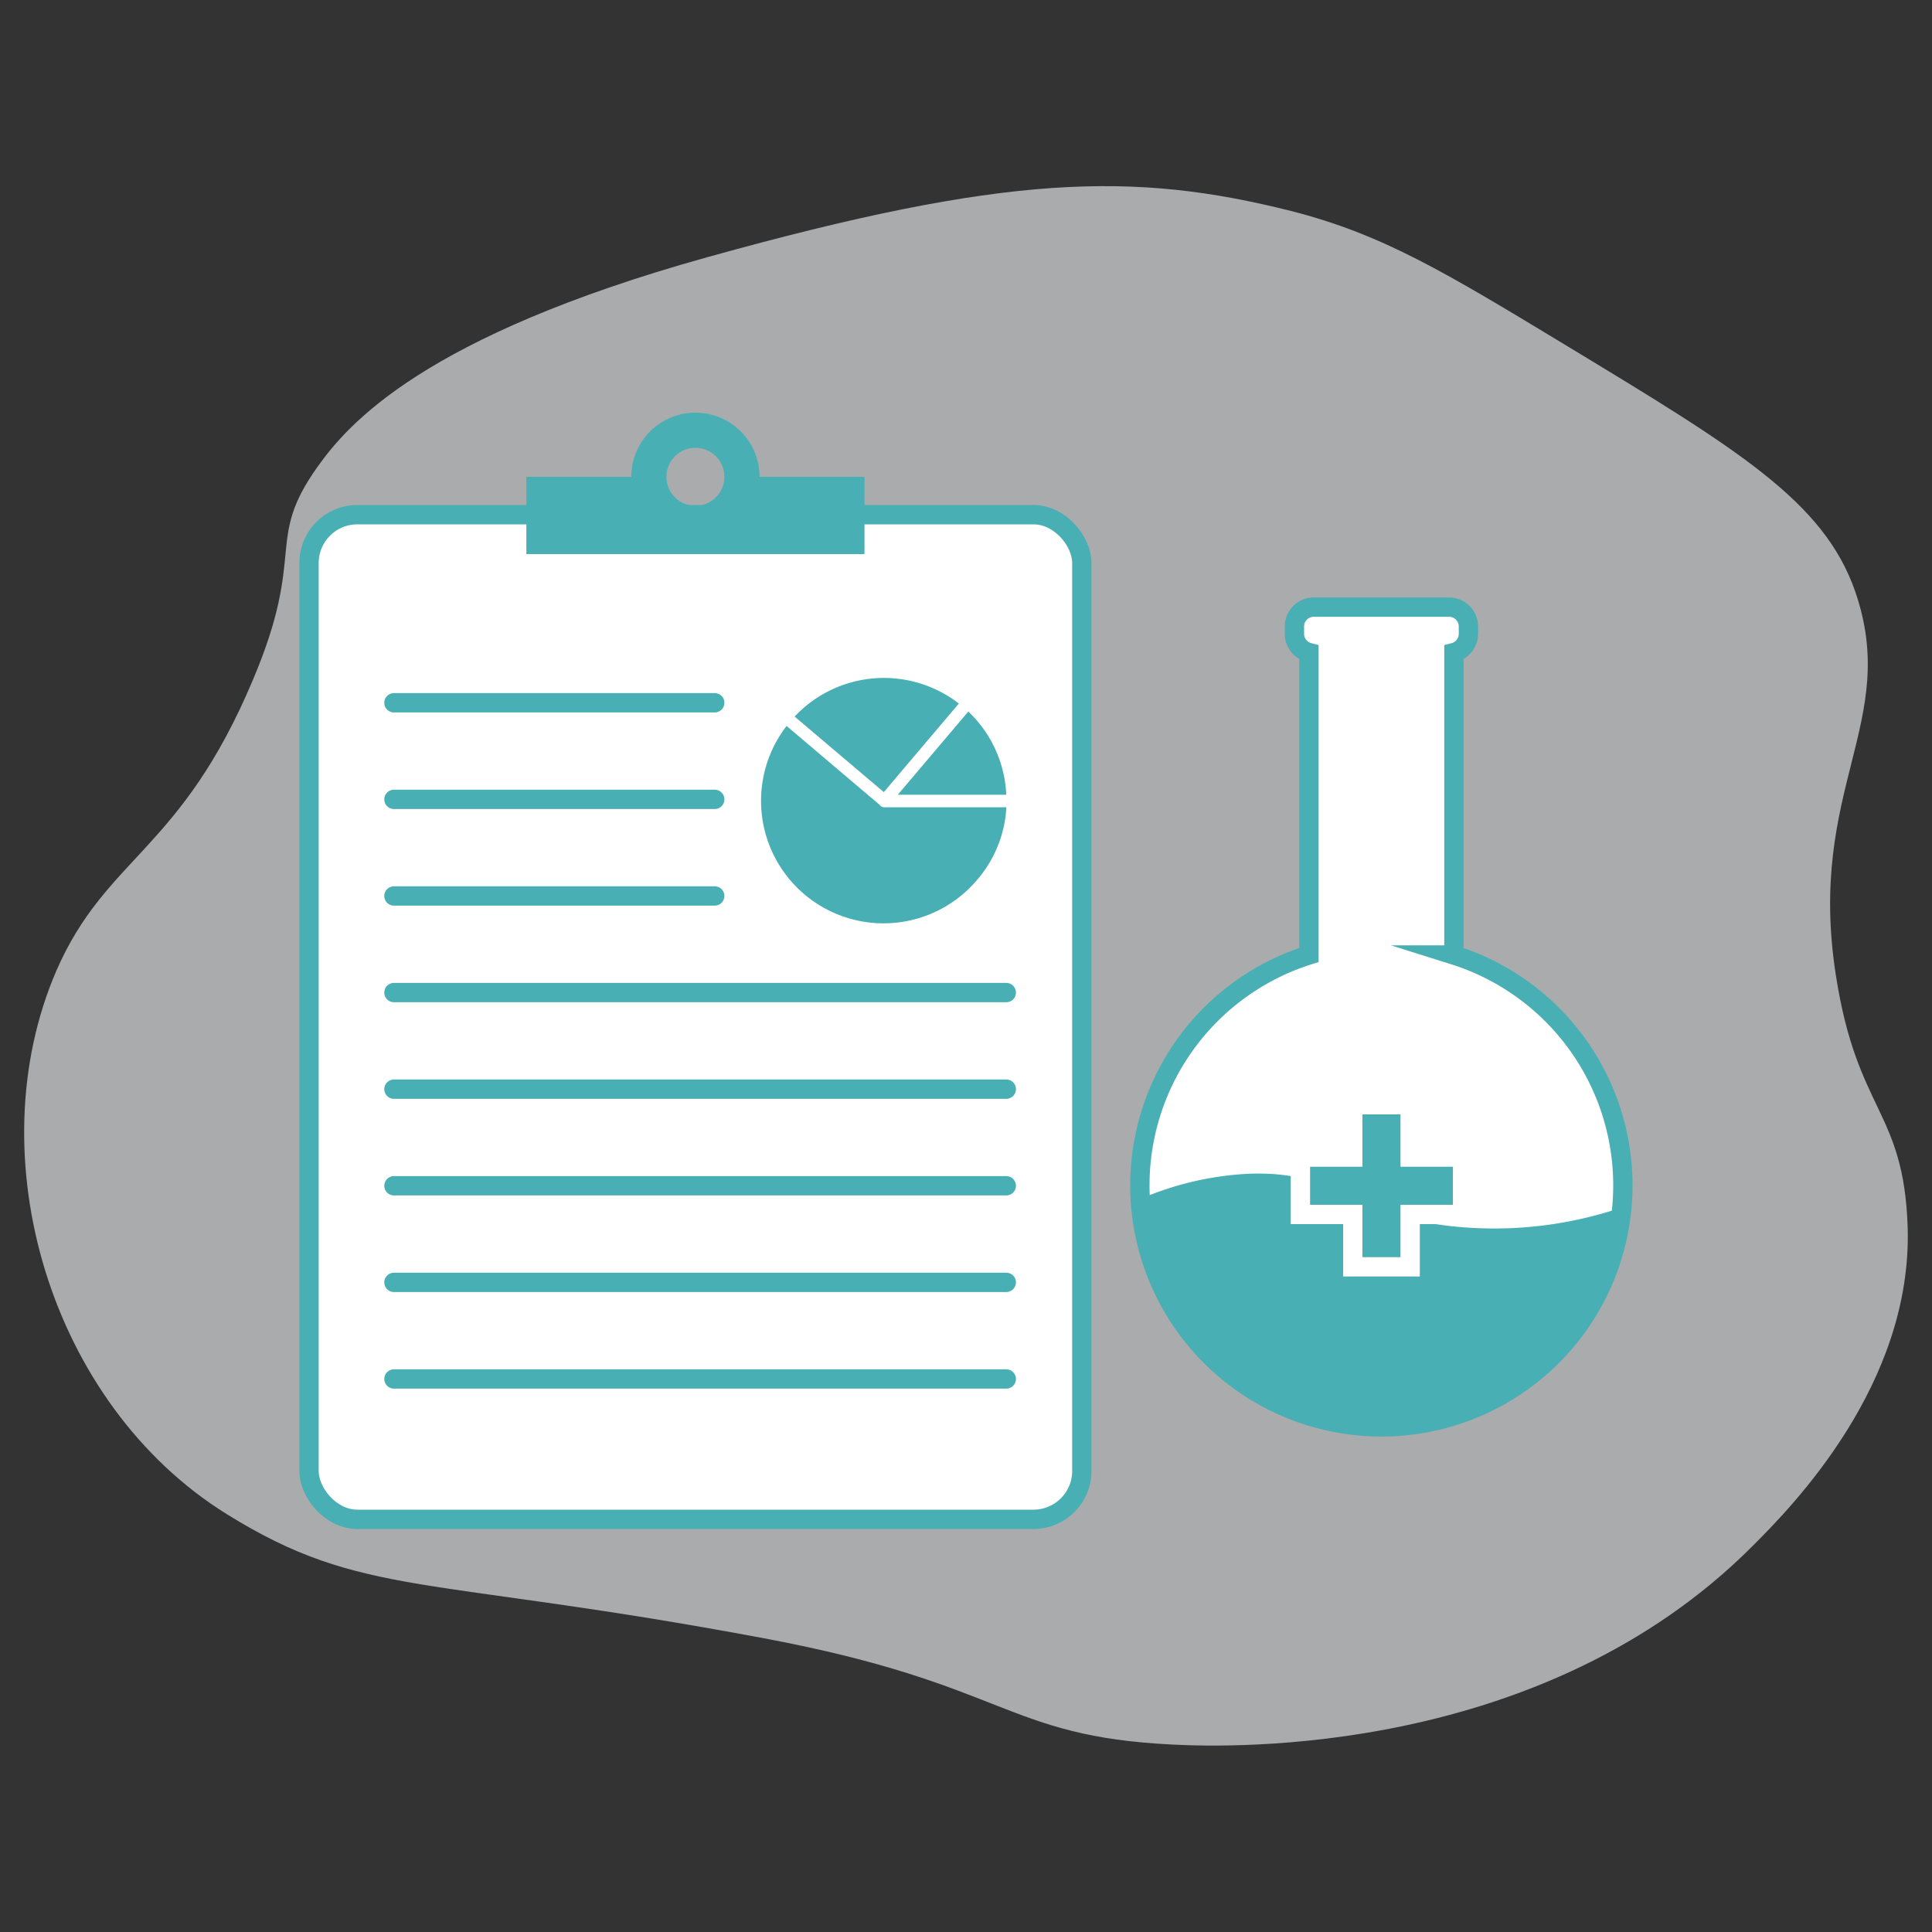 <svg id="Layer_1" data-name="Layer 1" xmlns="http://www.w3.org/2000/svg" viewBox="0 0 200 200"><rect x="0" y="0" width="200" height="200" fill="#333333" stroke="none"/><defs><style>.cls-1{fill:#eaebec;opacity:0.65;}.cls-2,.cls-5{fill:#fff;}.cls-2,.cls-4{stroke:#48afb4;stroke-miterlimit:10;stroke-width:2px;}.cls-3{fill:#48afb4;}.cls-4{fill:none;stroke-linecap:round;}</style></defs><path class="cls-1" d="M73.24,26.62C43.79,34.82,36,43.93,32.88,48.31c-5.52,7.74-1.1,8.81-6.67,22C18.73,88.16,11,88.64,5.83,100.5c-8.25,19.11-.72,44.83,17.64,56.24,14.1,8.76,20.73,6.31,55.65,12.86,25.23,4.74,24.81,10.16,42.33,11,6,.3,38.25,1.26,60-20.58C185.47,156,198,143.32,197.48,127c-.41-12.13-5.25-11.87-7.44-26.1-3-19.29,6.71-26.12,2-39.7-3.25-9.3-12.09-14.65-29.78-25.36-12.74-7.71-19.11-11.57-28.61-14C117.33,17.74,104.2,18,73.24,26.62Z"/><path class="cls-2" d="M150.51,98.86V67.55a2,2,0,0,0,1.5-1.93v-.77a2,2,0,0,0-2-2H136a2,2,0,0,0-2,2v.77a2,2,0,0,0,1.5,1.93V98.86a25,25,0,1,0,15,0Z"/><path class="cls-3" d="M150.91,127c-11-1-11.95-5.79-21.5-5.5a32.24,32.24,0,0,0-11.36,2.62,25,25,0,0,0,49.85.87A41.09,41.09,0,0,1,150.91,127Z"/><rect class="cls-2" x="31.99" y="53.28" width="80" height="104" rx="5"/><path class="cls-3" d="M78.63,49.36a6.64,6.64,0,0,0-13.28,0H54.49v8h35v-8Zm-6.64,3a3,3,0,1,1,3-3A3,3,0,0,1,72,52.36Z"/><path class="cls-3" d="M91.49,82l7.77-9.17a12.68,12.68,0,0,0-17,1.35Z"/><path class="cls-3" d="M104.17,82.27a12.64,12.64,0,0,0-3.93-8.61l-7.3,8.61Z"/><path class="cls-3" d="M91.56,83.57a.59.59,0,0,1-.5-.25l-9.63-8.17a12.68,12.68,0,0,0,19.75,15.9,12.52,12.52,0,0,0,3-7.48Z"/><line class="cls-4" x1="40.78" y1="72.75" x2="73.99" y2="72.75"/><line class="cls-4" x1="40.78" y1="82.75" x2="73.99" y2="82.75"/><line class="cls-4" x1="40.78" y1="92.75" x2="73.99" y2="92.75"/><line class="cls-4" x1="40.78" y1="102.75" x2="104.17" y2="102.75"/><line class="cls-4" x1="40.78" y1="112.75" x2="104.17" y2="112.75"/><line class="cls-4" x1="40.78" y1="122.75" x2="104.17" y2="122.75"/><line class="cls-4" x1="40.78" y1="132.75" x2="104.17" y2="132.75"/><line class="cls-4" x1="40.78" y1="142.75" x2="104.17" y2="142.75"/><polygon class="cls-5" points="139.04 132.14 139.04 126.72 133.62 126.72 133.62 118.78 139.04 118.78 139.04 113.36 146.98 113.36 146.98 118.78 152.4 118.78 152.4 126.72 146.98 126.72 146.98 132.14 139.04 132.14"/><polygon class="cls-3" points="150.4 120.78 144.98 120.78 144.98 115.36 141.04 115.36 141.04 120.78 135.62 120.78 135.62 124.72 141.04 124.72 141.04 130.14 144.98 130.14 144.98 124.72 150.4 124.72 150.4 120.78"/></svg>
